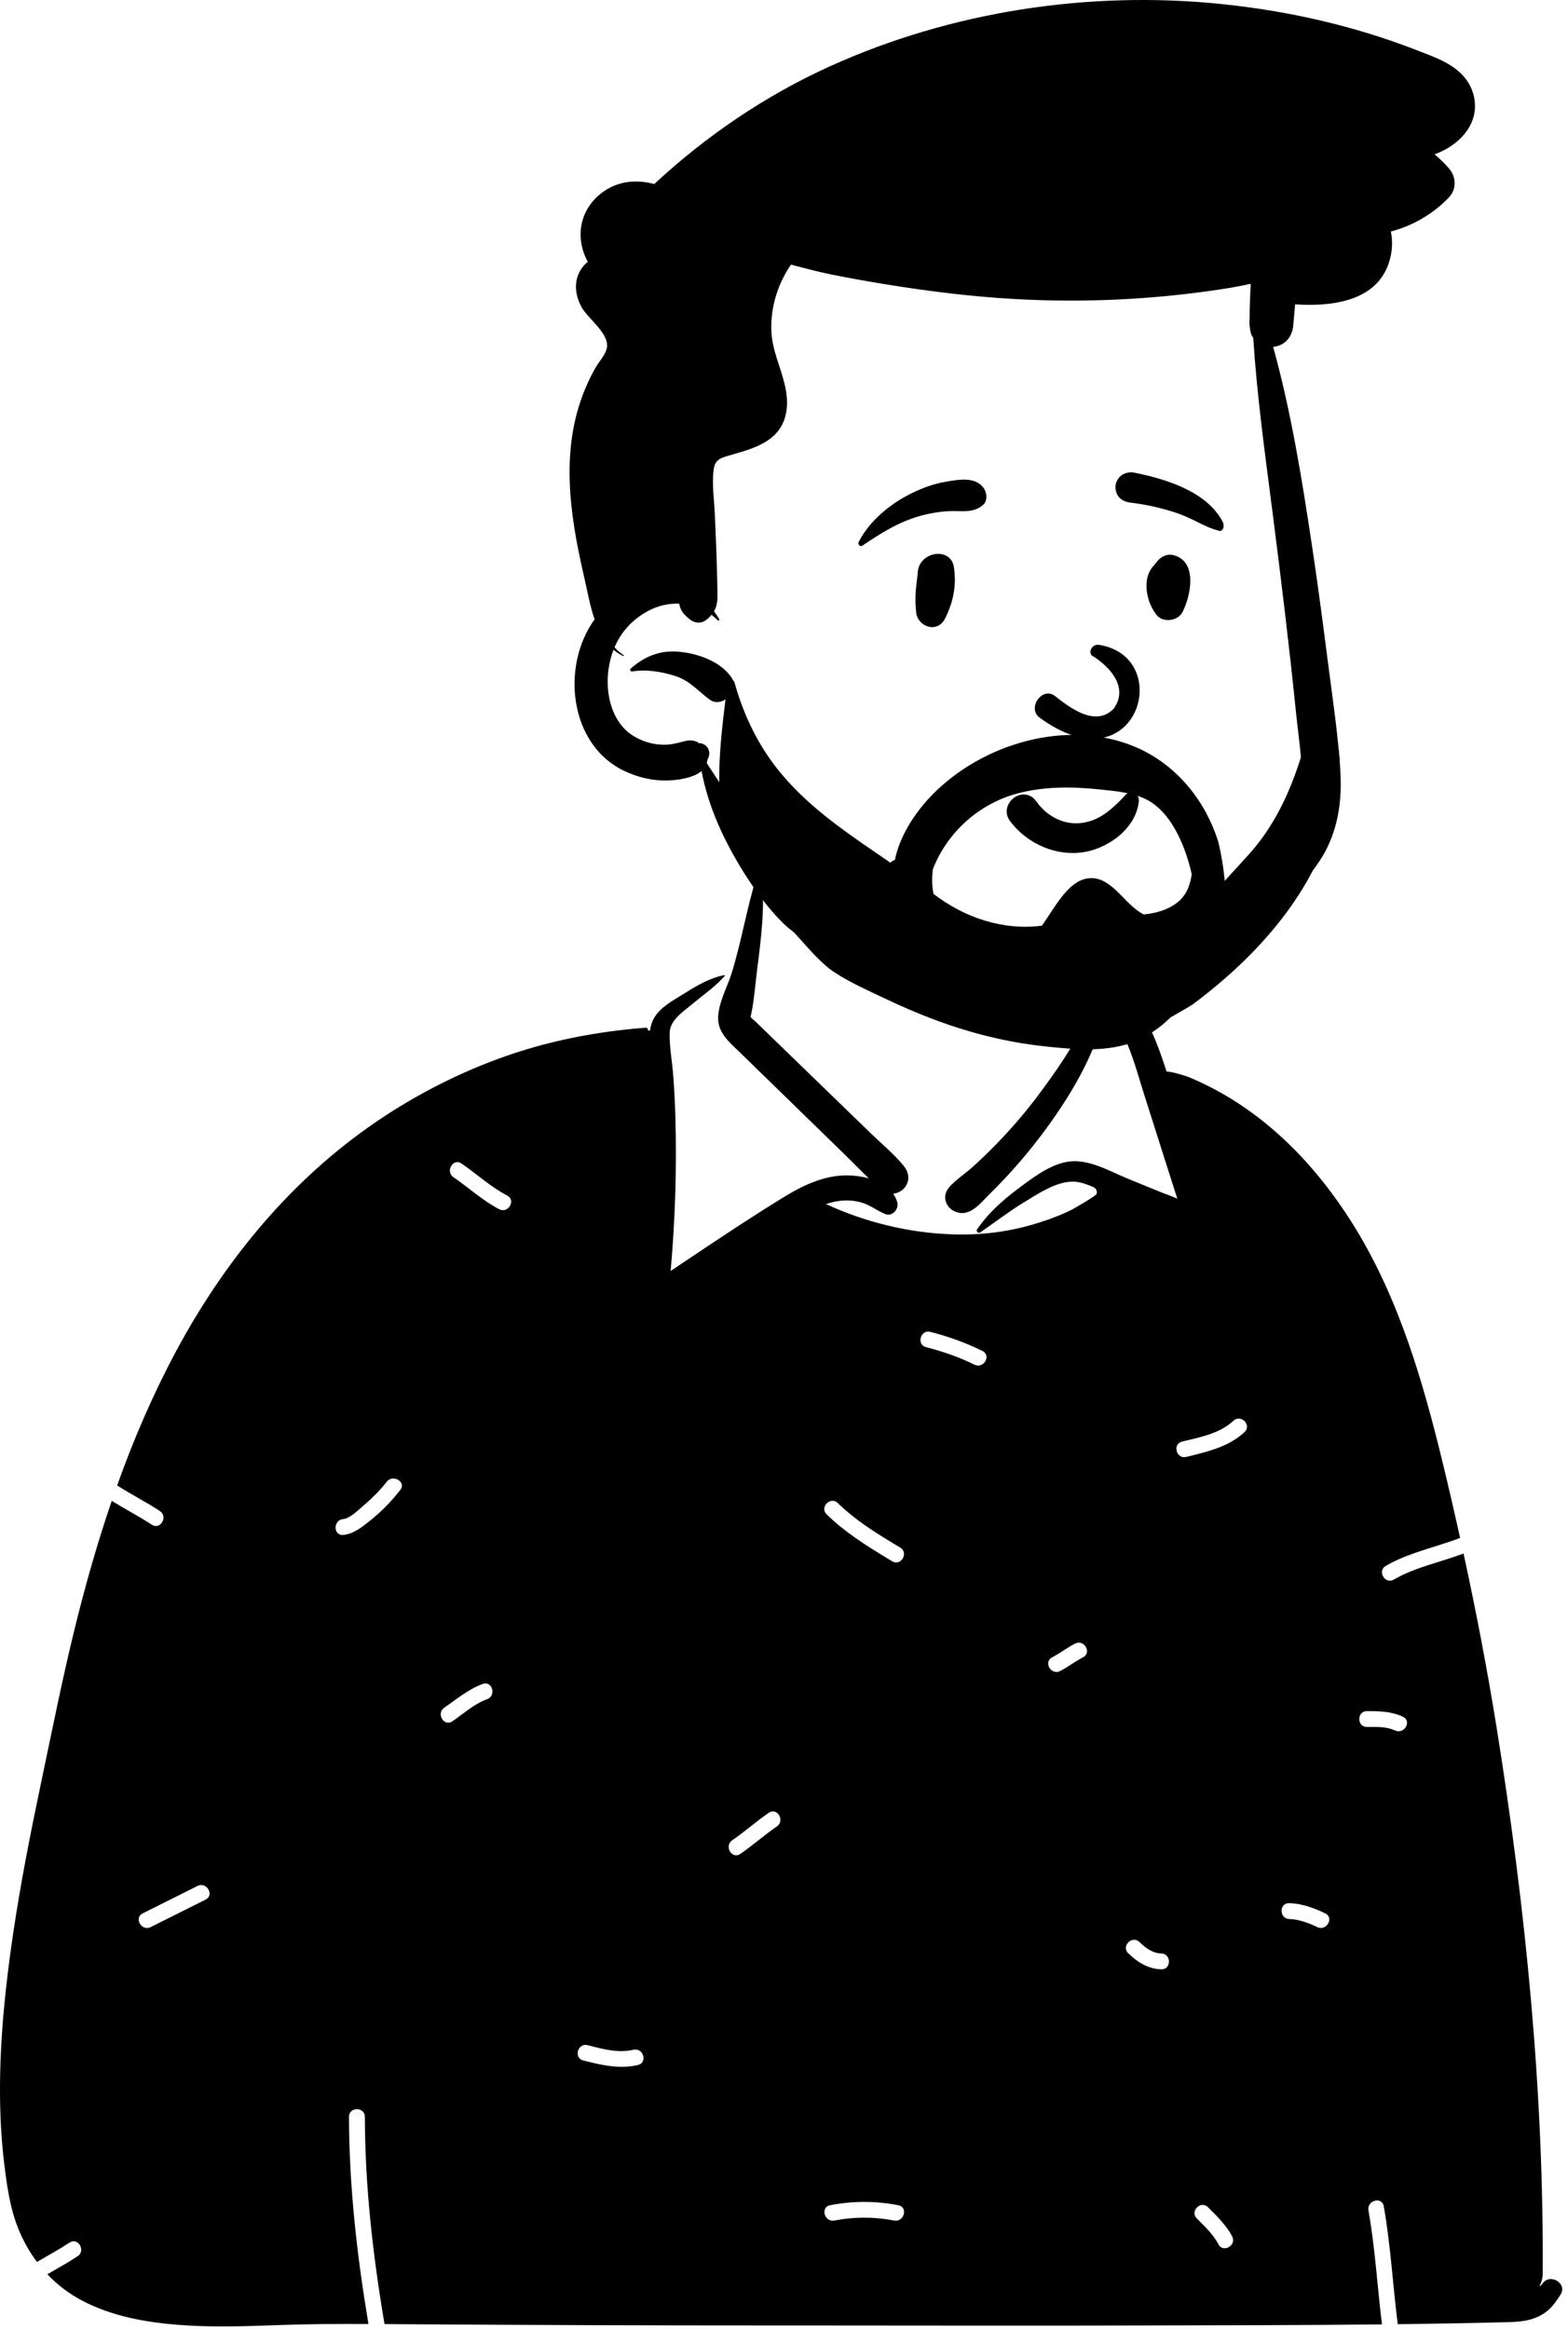 <svg fill="currentColor" viewBox="0 0 167 248" version="1.1" xmlns="http://www.w3.org/2000/svg"
     xml:space="preserve" style="fill-rule:evenodd;clip-rule:evenodd;stroke-linejoin:round;stroke-miterlimit:2;">
    <g transform="matrix(1,0,0,1,-32.958,54.003)">
        <clipPath id="_clip1">
            <path d="M113.516,39.415C113.62,39.077 114.066,39.172 114.099,39.493C114.435,42.68 114.013,46.011 113.607,49.177C113.413,50.705 113.301,52.295 113.005,53.801C112.967,53.962 112.931,54.125 112.897,54.286C112.994,54.459 113.282,54.653 113.419,54.786L114.015,55.366L115.211,56.524C117.549,58.789 119.888,61.057 122.227,63.323L125.66,66.652C126.837,67.793 128.174,68.886 129.207,70.158C129.767,70.849 129.894,71.696 129.342,72.436C129.07,72.802 128.58,73.068 128.083,73.123C128.277,73.394 128.427,73.7 128.522,74.041C128.717,74.734 128.016,75.585 127.27,75.296C126.423,74.97 125.723,74.387 124.861,74.108C123.991,73.825 123.045,73.77 122.142,73.922C121.728,73.992 121.322,74.095 120.927,74.226C125.155,76.173 129.729,77.291 134.394,77.451C135.344,77.483 136.293,77.471 137.237,77.407C138.826,77.304 140.404,77.063 141.955,76.674C143.174,76.367 144.38,75.983 145.551,75.518C146.125,75.289 146.694,75.038 147.243,74.753L147.291,74.724C147.415,74.647 149.711,73.344 149.751,73.149C149.791,72.953 149.791,72.885 149.716,72.714C149.666,72.601 149.572,72.505 149.434,72.427C148.725,72.123 147.99,71.841 147.216,71.836C145.432,71.825 143.487,73.144 142.012,74.043C140.392,75.03 138.902,76.183 137.343,77.253C137.307,77.278 137.267,77.289 137.229,77.289C137.064,77.289 136.912,77.086 137.017,76.927C138.135,75.281 139.643,73.911 141.221,72.714L141.857,72.238C143.302,71.16 144.992,69.966 146.749,69.706C148.901,69.388 151.149,70.731 153.07,71.517L156.471,72.91C157.077,73.157 157.737,73.368 158.347,73.649L156.922,69.188C156.21,66.957 155.499,64.725 154.796,62.492L154.659,62.055C153.959,59.788 153.315,57.43 152.148,55.359C151.87,54.863 151.551,54.395 151.236,53.924C150.908,53.436 150.786,52.897 150.374,52.461C149.559,51.597 148.39,51.09 147.274,50.758C147.002,50.678 147.083,50.319 147.338,50.291C148.483,50.17 149.574,50.437 150.609,50.92L151.039,51.126C152.017,51.589 152.971,52.019 153.697,52.85C155.353,54.748 156.213,57.138 157.003,59.496L157.215,60.129C157.51,60.032 159.52,60.645 159.771,60.791C167.303,63.976 173.104,69.906 177.347,76.855C181.994,84.47 184.525,93.172 186.615,101.782C187.259,104.44 187.876,107.105 188.469,109.777C185.829,110.793 183.024,111.324 180.553,112.755C179.612,113.301 180.462,114.762 181.406,114.215C183.72,112.875 186.356,112.38 188.833,111.439C190.176,117.623 191.371,123.842 192.372,130.086C195.446,149.252 197.387,168.73 197.265,188.157C197.263,188.586 197.136,189.066 196.901,189.478C197.039,189.41 197.147,189.33 197.208,189.233C197.987,188.009 199.941,189.144 199.158,190.374L199.043,190.552C198.455,191.46 197.906,192.153 196.872,192.665C195.83,193.181 194.702,193.267 193.553,193.297C189.647,193.4 185.737,193.467 181.827,193.515C181.291,189.331 181.073,185.107 180.334,180.947C180.144,179.877 178.515,180.331 178.704,181.396C179.418,185.413 179.646,189.491 180.144,193.535C171.784,193.625 163.42,193.627 155.066,193.65C143.745,193.683 132.426,193.66 121.106,193.653L116.254,193.652C103.177,193.652 90.099,193.61 77.022,193.523L73.912,193.501C72.675,186.205 71.833,178.847 71.817,171.432C71.815,170.345 70.124,170.343 70.127,171.432C70.142,178.838 70.975,186.198 72.201,193.492C69.105,193.478 66.01,193.489 62.913,193.599L61.337,193.655C58.184,193.763 55.024,193.83 51.877,193.578C48.382,193.297 44.848,192.655 41.715,191.008C40.304,190.265 39.061,189.316 38,188.199C39.079,187.571 40.174,186.968 41.219,186.284C42.126,185.691 41.28,184.226 40.366,184.824C39.239,185.562 38.055,186.204 36.895,186.886C36.055,185.765 35.366,184.52 34.842,183.178C34.016,181.058 33.697,178.777 33.42,176.533C33.093,173.889 32.958,171.223 32.958,168.561C32.958,162.96 33.547,157.376 34.369,151.843C35.155,146.542 36.194,141.284 37.293,136.042L37.443,135.328C38.527,130.175 39.56,125.007 40.802,119.891C41.951,115.159 43.278,110.45 44.86,105.832C46.268,106.703 47.742,107.465 49.128,108.372C50.041,108.97 50.889,107.506 49.981,106.912C48.502,105.944 46.925,105.139 45.432,104.193C47.201,99.248 49.278,94.418 51.767,89.792C56.753,80.529 63.471,72.242 72.076,66.125C76.384,63.065 81.11,60.561 86.073,58.739C91.132,56.879 96.376,55.86 101.738,55.442C101.891,55.43 101.977,55.571 101.971,55.702L101.968,55.727L102.18,55.761C102.258,55.23 102.418,54.717 102.725,54.245C103.422,53.172 104.744,52.483 105.801,51.823L106.051,51.667C107.308,50.888 108.634,50.12 110.096,49.847C110.147,49.839 110.178,49.891 110.144,49.932C109.18,51.037 107.948,51.882 106.818,52.817L106.558,53.034C105.622,53.805 104.316,54.679 104.282,55.968C104.242,57.485 104.552,59.064 104.664,60.577C104.776,62.086 104.854,63.593 104.894,65.107C105.04,70.528 104.865,75.951 104.385,81.351L106.506,79.931C109.807,77.72 113.119,75.516 116.499,73.446C118.545,72.193 120.843,71.122 123.294,71.17C123.98,71.183 124.756,71.282 125.499,71.494C124.699,70.735 123.932,69.928 123.148,69.165C121.857,67.907 120.566,66.65 119.275,65.394L115.554,61.767L111.83,58.14C110.677,57.014 109.325,55.976 109.447,54.201C109.547,52.785 110.267,51.375 110.759,50.01C110.829,49.813 110.892,49.619 110.951,49.427C111.945,46.125 112.508,42.703 113.516,39.415ZM161.62,181.061C160.85,180.29 159.655,181.485 160.425,182.256L160.832,182.662C161.512,183.341 162.187,184.041 162.658,184.88L162.727,185.007C163.234,185.97 164.693,185.116 164.186,184.153C163.559,182.963 162.561,182.003 161.62,181.061ZM128.634,180.843C126.183,180.375 123.821,180.375 121.37,180.843C120.303,181.047 120.755,182.677 121.82,182.474C123.963,182.064 126.041,182.064 128.185,182.474C129.248,182.677 129.703,181.048 128.634,180.843ZM95.534,163.8C94.48,163.533 94.03,165.163 95.085,165.43L95.605,165.561C97.371,165.997 99.054,166.323 100.889,165.917C101.937,165.686 101.513,164.095 100.481,164.279L100.44,164.287C98.742,164.662 97.177,164.216 95.534,163.8ZM154.319,152.818C153.538,152.059 152.342,153.253 153.123,154.013C154.099,154.962 155.248,155.683 156.641,155.722C157.713,155.752 157.729,154.111 156.689,154.033L156.641,154.031C155.708,154.005 154.964,153.445 154.319,152.818ZM54.849,148.302C55.822,147.815 54.967,146.356 53.996,146.842L48.155,149.764C47.181,150.25 48.036,151.709 49.007,151.224L54.849,148.302ZM170.271,148.674C169.183,148.644 169.184,150.335 170.271,150.365C171.293,150.394 172.341,150.781 173.252,151.224C174.226,151.697 175.084,150.24 174.105,149.764C172.914,149.185 171.607,148.712 170.271,148.674ZM115.694,140.511C116.588,139.903 115.744,138.437 114.841,139.051C113.608,139.888 112.492,140.878 111.28,141.741L110.946,141.973C110.052,142.581 110.897,144.046 111.8,143.433C113.143,142.519 114.35,141.424 115.694,140.511ZM178.546,128.222C177.458,128.222 177.456,129.913 178.546,129.913L178.752,129.912C179.65,129.907 180.596,129.883 181.431,130.241L181.527,130.285C182.505,130.746 183.364,129.289 182.38,128.825C181.156,128.248 179.876,128.223 178.546,128.222ZM84.684,127.014L84.826,126.961C85.842,126.596 85.404,124.962 84.376,125.331C82.828,125.887 81.624,126.939 80.281,127.851C79.386,128.459 80.23,129.924 81.134,129.311C82.291,128.525 83.367,127.529 84.684,127.014ZM148.079,122.616L148.306,122.494C149.274,121.995 148.42,120.536 147.454,121.034C146.686,121.428 146,121.954 145.247,122.372L145.019,122.494C144.052,122.992 144.906,124.452 145.873,123.954C146.64,123.559 147.326,123.034 148.079,122.616ZM122.367,106.239L122.192,106.07C121.415,105.309 120.219,106.503 120.997,107.266C122.942,109.17 125.242,110.616 127.561,112.014L127.983,112.268C128.918,112.829 129.769,111.368 128.836,110.808L128.217,110.435C126.155,109.191 124.116,107.907 122.367,106.239ZM75.596,104.66C76.251,103.809 74.826,102.976 74.16,103.777L74.136,103.807C73.454,104.693 72.645,105.495 71.799,106.227L71.639,106.363C71.136,106.792 70.219,107.71 69.512,107.771C68.436,107.862 68.426,109.554 69.512,109.461C70.606,109.368 71.548,108.597 72.376,107.937C73.579,106.976 74.656,105.88 75.596,104.66ZM165.514,98.501C166.299,97.763 165.139,96.588 164.347,97.28L164.319,97.305C162.851,98.685 160.74,99.055 158.851,99.522C157.795,99.784 158.242,101.415 159.3,101.153L160.161,100.94C162.092,100.458 164.029,99.897 165.514,98.501ZM132.041,87.836C130.987,87.568 130.537,89.198 131.592,89.466C133.385,89.922 135.083,90.511 136.744,91.329C137.717,91.807 138.574,90.35 137.598,89.869C135.81,88.989 133.972,88.327 132.041,87.836ZM149.307,52.193C149.282,52.117 149.362,52.03 149.44,52.058C151.337,52.765 150.329,55.25 149.739,56.738L149.632,57.01C148.709,59.394 147.418,61.715 146.011,63.849C144.539,66.083 142.904,68.222 141.133,70.23C140.365,71.102 139.569,71.948 138.745,72.77L138.435,73.076C137.603,73.895 136.53,75.332 135.239,75.173C133.849,75.006 133.073,73.521 134.087,72.392C134.804,71.593 135.797,70.957 136.597,70.23C137.392,69.511 138.161,68.769 138.91,68.006C140.444,66.44 141.898,64.785 143.227,63.042C144.512,61.356 145.742,59.623 146.86,57.821L147.083,57.46C147.934,56.059 149.899,53.998 149.307,52.193ZM82.107,69.904C81.207,69.288 80.36,70.753 81.254,71.364C82.897,72.487 84.343,73.848 86.122,74.772C87.074,75.267 87.921,73.849 87.009,73.331L86.975,73.313C85.197,72.389 83.75,71.027 82.107,69.904Z"/>
        </clipPath>
        <g clip-path="url(#_clip1)">
            <rect x="27.958" y="34.202" width="176.382" height="164.549"/>
        </g>
    </g>
    <g transform="matrix(1,0,0,1,-45.958,-177.967)">
        <clipPath id="_clip2">
            <path d="M134.31,185.049C147.267,179.169 161.963,176.939 176.097,178.402C183.073,179.123 189.957,180.669 196.509,183.181L197.083,183.403C198.7,184.025 200.444,184.644 201.673,185.911C203.103,187.384 203.504,189.612 202.482,191.432C201.688,192.845 200.259,193.86 198.736,194.401C199.273,194.841 199.782,195.331 200.259,195.878C201.064,196.796 201.125,198.104 200.259,199.008C198.59,200.752 196.425,202.014 194.093,202.618C194.354,203.884 194.213,205.286 193.651,206.547C192.038,210.169 187.496,210.601 184,210.386L183.895,210.379L183.7,212.605C183.597,213.79 182.887,214.71 181.683,214.891C181.64,214.898 181.598,214.902 181.556,214.906C183.462,221.8 184.613,228.908 185.675,235.974C186.231,239.662 186.728,243.359 187.204,247.058L187.362,248.291C187.869,252.279 188.502,256.308 188.722,260.325C188.919,263.971 188.223,267.452 185.978,270.394C183.962,273.032 181.214,275.008 178.258,276.475C171.58,279.79 164.551,282.259 157.165,283.405L156.672,283.481C153.821,283.916 150.884,284.283 148.064,283.494C145.586,282.8 142.987,281.012 143.547,278.14C143.735,277.17 145.091,277.128 145.556,277.878L145.663,278.05C146.22,278.935 146.831,279.757 147.804,280.213C148.943,280.75 150.263,280.9 151.507,280.915C154.983,280.955 158.602,280.089 161.948,279.22C168.197,277.597 174.616,274.951 179.735,270.941C181.913,269.238 183.662,267.108 184.279,264.366C185.042,260.987 184.34,257.292 183.994,253.896C183.281,246.888 182.432,239.893 181.537,232.905L181.357,231.508C180.603,225.666 179.811,219.822 179.435,213.947C179.278,213.733 179.173,213.49 179.13,213.224L179.071,212.841C179.021,212.514 179.012,212.214 179.048,211.937C179.05,210.876 179.08,209.821 179.141,208.76C179.151,208.57 179.16,208.38 179.166,208.192C178.064,208.435 176.952,208.631 175.837,208.798C167.995,209.98 160.03,210.275 152.124,209.688C148.18,209.394 144.265,208.889 140.363,208.257C138.377,207.936 136.397,207.581 134.424,207.183C132.998,206.898 131.602,206.511 130.199,206.148C128.752,208.255 127.97,210.848 128.122,213.395C128.293,216.301 130.228,218.937 129.685,221.906C129.176,224.685 126.796,225.547 124.446,226.235L123.447,226.524C122.678,226.748 122.12,226.965 121.981,227.889C121.742,229.477 122.035,231.263 122.097,232.858C122.171,234.746 122.268,236.633 122.312,238.52C122.335,239.497 122.373,240.477 122.371,241.454C122.369,242.147 122.266,242.62 121.997,243.068C122.204,243.329 122.39,243.61 122.555,243.908C122.608,244.005 122.477,244.108 122.399,244.028C122.19,243.81 121.968,243.614 121.733,243.438C121.615,243.584 121.478,243.732 121.317,243.891L121.304,243.874C120.802,244.375 120.003,244.423 119.38,243.891L119.216,243.749C118.76,243.349 118.446,243.015 118.319,242.354C118.313,242.32 118.306,242.287 118.302,242.253C117.143,242.213 115.964,242.487 114.92,243.064C113.266,243.979 112.102,245.283 111.413,246.894C111.688,247.215 112.009,247.503 112.383,247.744C112.435,247.78 112.389,247.858 112.332,247.83C111.95,247.651 111.607,247.429 111.301,247.169C111.054,247.803 110.881,248.483 110.775,249.204C110.403,251.749 111.066,254.858 113.365,256.308C114.36,256.935 115.497,257.276 116.675,257.28C117.25,257.282 117.747,257.185 118.304,257.047C118.683,256.954 119.059,256.819 119.454,256.819C119.792,256.819 120.104,256.904 120.394,257.073L120.314,257.08C120.119,257.098 120.156,257.106 120.428,257.106C121.273,257.142 121.756,258 121.368,258.747L121.317,258.862C121.306,258.885 121.297,258.904 121.29,258.92L121.259,259.118C121.256,259.136 121.253,259.156 121.25,259.176L121.238,259.216C121.236,259.222 121.233,259.228 121.231,259.235L122.498,261.168C124.052,263.534 125.64,265.89 127.448,268.05C128.716,269.566 130.059,271.051 131.479,272.427C132.755,273.664 134.285,274.26 135.73,275.232C136.501,275.748 136.727,276.828 136.026,277.523C133.968,279.567 131.054,277.943 129.366,276.282C127.769,274.708 126.39,272.814 125.2,270.918C123.09,267.547 121.41,263.963 120.675,260.072C120.369,260.353 119.978,260.528 119.583,260.666C118.79,260.94 117.918,261.054 117.081,261.084C115.478,261.137 113.872,260.748 112.429,260.059C106.558,257.259 105.696,248.872 109.285,243.927C108.801,242.522 108.531,240.999 108.237,239.7L108.104,239.119C106.62,232.632 105.623,225.802 108.254,219.446C108.593,218.626 108.973,217.827 109.423,217.062C109.784,216.447 110.405,215.792 110.576,215.092C110.957,213.556 108.609,211.941 107.925,210.721C107.12,209.291 107.006,207.602 108.102,206.293C108.242,206.129 108.394,205.976 108.559,205.844C107.519,203.958 107.471,201.587 108.84,199.727C109.74,198.501 111.113,197.643 112.613,197.383C113.53,197.225 114.633,197.284 115.64,197.567C121.158,192.442 127.454,188.16 134.31,185.049ZM113.12,249.179C114.593,247.879 116.219,247.198 118.226,247.37C120.244,247.543 122.673,248.378 123.858,250.109C124.795,251.476 122.887,253.482 121.514,252.455C120.263,251.518 119.428,250.462 117.876,249.959C116.481,249.508 114.755,249.219 113.295,249.477C113.135,249.504 112.974,249.306 113.12,249.179Z"/>
        </clipPath>
        <g clip-path="url(#_clip2)">
            <rect x="101.62" y="172.967" width="106.433" height="115.99"/>
        </g>
    </g>
    <g transform="matrix(1,0,0,1,-51.958,-141.815)">
        <clipPath id="_clip3">
            <path d="M163.152,232.046C161.732,231.466 160.465,230.499 159.538,229.264C159.216,228.835 159.133,228.382 159.2,227.967C159.276,227.501 159.552,227.078 159.928,226.795C160.305,226.51 160.777,226.37 161.233,226.442C161.63,226.504 162.024,226.721 162.337,227.171L162.402,227.261C162.953,228.007 163.67,228.618 164.488,229.012C165.276,229.392 166.158,229.57 167.07,229.467C168.808,229.27 170.005,228.33 171.278,227.054C171.436,226.893 171.594,226.726 171.752,226.558C171.852,226.404 171.991,226.306 172.146,226.254C172.317,226.197 172.511,226.2 172.689,226.262C172.86,226.322 173.013,226.435 173.116,226.586C173.213,226.73 173.269,226.907 173.251,227.11C173.134,228.433 172.443,229.614 171.461,230.541C170.37,231.57 168.924,232.283 167.563,232.533C166.064,232.808 164.536,232.611 163.152,232.046ZM168.271,211.638C169.866,212.608 172.297,214.87 170.581,217.275C168.56,219.396 165.652,216.964 164.218,215.865C162.89,215.013 161.396,217.204 162.629,218.2C172.986,225.871 177.19,211.892 169.077,210.497C168.184,210.344 167.853,211.338 168.271,211.638ZM149.711,202.715C149.887,200.526 153.219,200.029 153.551,202.195C153.847,204.135 153.498,205.917 152.624,207.664C151.79,209.333 149.692,208.554 149.533,207.035C149.32,204.998 149.601,204.076 149.711,202.715ZM175.076,201.746C175.541,201.137 176.211,200.721 177.015,200.956C179.526,201.69 178.786,205.256 177.904,206.992C177.425,207.935 175.876,208.174 175.176,207.344C174.035,205.99 173.489,203.287 174.939,201.954C174.979,201.885 175.023,201.816 175.076,201.746ZM152.589,193.137L152.986,193.068C154.213,192.855 155.738,192.651 156.606,193.638C157.067,194.162 157.225,195.134 156.606,195.635C155.518,196.516 154.314,196.175 153.01,196.249C151.935,196.311 150.902,196.489 149.867,196.785C147.595,197.435 145.744,198.62 143.804,199.922C143.549,200.093 143.29,199.767 143.411,199.529C144.531,197.335 146.701,195.532 148.875,194.433C150.036,193.847 151.305,193.36 152.589,193.137ZM172.787,192.154L173.091,192.216C176.394,192.907 180.687,194.287 182.251,197.533C182.311,197.992 182.248,198.091 182.196,198.155L182.179,198.176C182.137,198.231 182.104,198.307 181.905,198.369C181.849,198.356 181.794,198.342 181.737,198.327C181.02,198.139 180.453,197.88 179.904,197.612L179.308,197.318C178.617,196.979 177.92,196.653 177.181,196.412C175.605,195.897 173.983,195.535 172.337,195.341C171.98,195.299 171.636,195.179 171.365,194.972C171.107,194.776 170.911,194.505 170.821,194.144C170.705,193.677 170.738,193.324 170.989,192.903C171.177,192.586 171.446,192.367 171.756,192.241C172.071,192.113 172.43,192.083 172.787,192.154Z"/>
        </clipPath>
        <g clip-path="url(#_clip3)">
            <rect x="138.38" y="187.116" width="48.895" height="50.539"/>
        </g>
    </g>
    <g transform="matrix(1,0,0,1,-306.958,-140.043)">
        <g transform="matrix(0.915,0,0,1,287.871,37.27)">
            <clipPath id="_clip4">
                <path d="M129.449,195.329C131.159,191.32 134.893,188.374 139.191,187.297C142.347,186.508 145.66,186.533 148.877,186.846C150.563,187.009 152.371,187.142 153.96,187.768C155.317,188.304 156.422,189.315 157.253,190.502C158.243,191.909 158.916,193.519 159.389,195.169C159.456,195.404 159.519,195.64 159.578,195.878C159.372,197.123 158.936,198.183 157.783,198.966C156.658,199.73 155.316,200.043 153.978,200.154C153.846,200.091 153.72,200.026 153.603,199.96C151.518,198.765 150.051,195.943 147.419,196.325C145.07,196.666 143.524,199.623 142.127,201.356C137.644,201.879 133.163,200.531 129.515,197.967C129.33,197.089 129.319,196.203 129.449,195.329ZM162.625,192.288C162.266,191.281 161.814,190.306 161.279,189.387C159.509,186.349 156.791,183.928 153.565,182.545C145.934,179.276 136.06,181.58 129.897,186.941C127.792,188.774 125.663,191.467 125.019,194.364C124.827,194.402 124.646,194.502 124.496,194.643C120.044,191.838 115.458,189.14 111.87,185.253C109.264,182.428 107.452,179.085 106.342,175.412C106.252,175.11 105.764,175.154 105.779,175.489C105.783,175.567 105.787,175.645 105.792,175.723C105.745,175.579 105.526,175.653 105.509,175.793C104.912,180.255 104.165,184.986 104.853,189.472C105.264,192.148 106.479,194.107 108.104,196.223C109.845,198.491 111.815,200.6 113.83,202.623C115.109,203.907 116.444,205.388 118.01,206.33C119.831,207.424 121.896,208.255 123.839,209.099C125.816,209.961 127.823,210.756 129.867,211.446C133.954,212.83 138.178,213.786 142.476,214.205C145.917,214.539 149.85,214.903 153.148,213.608C155.675,212.616 157.715,210.822 159.334,208.664C161.095,206.313 162.488,203.636 163.258,200.812C164.058,197.879 162.793,192.76 162.625,192.288Z"/>
            </clipPath>
            <g clip-path="url(#_clip4)">
                <rect x="99.577" y="170.21" width="68.944" height="49.311"/>
            </g>
        </g>
        <path d="M440,231C446.405,223.869 446.07,214.276 448,216C450.559,218.286 452.698,233.036 434,247C433.729,247.202 428.4,250.258 428.127,250.364C418.06,254.265 436.168,235.266 440,231Z"/>
    </g>
</svg>
